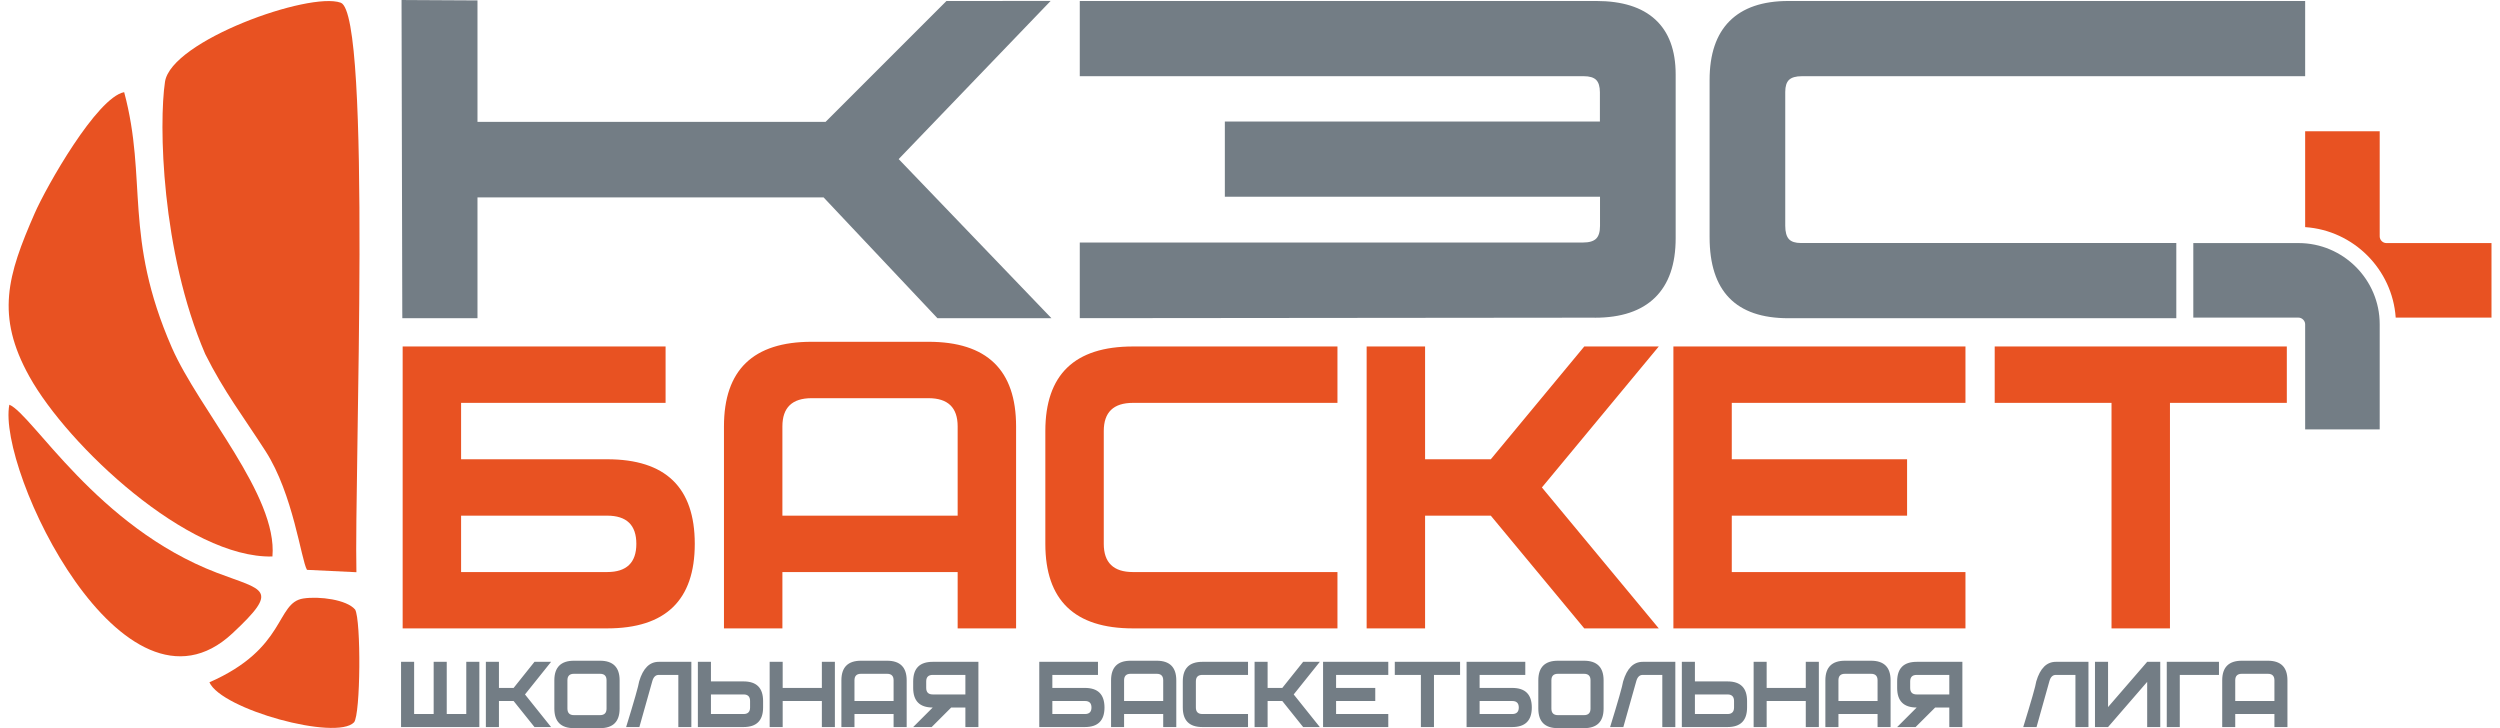 <?xml version="1.0" encoding="UTF-8"?>
<!DOCTYPE svg PUBLIC "-//W3C//DTD SVG 1.1//EN" "http://www.w3.org/Graphics/SVG/1.1/DTD/svg11.dtd">
<!-- Creator: CorelDRAW X7 -->
<svg xmlns="http://www.w3.org/2000/svg" xml:space="preserve" width="206px" height="60px" version="1.1" shape-rendering="geometricPrecision" text-rendering="geometricPrecision" image-rendering="optimizeQuality" fill-rule="evenodd" clip-rule="evenodd"
viewBox="0 0 44998 13196"
 xmlns:xlink="http://www.w3.org/1999/xlink">
 <g id="Слой_x0020_1">
  <g id="_826114960">
   <path fill="#E85222" fill-rule="nonzero" d="M10849 8323l-2647 0 0 -1022 3706 0 0 -1022 -4765 0 0 5109 3706 0c1059,0 1588,-511 1588,-1532 0,-1022 -529,-1533 -1588,-1533zm0 2044l-2647 0 0 -1022 2647 0c353,0 529,170 529,511 0,340 -176,511 -529,511zm7411 1021l-1059 0 0 -1021 -3176 0 0 1021 -1059 0 0 -3661c0,-1022 530,-1533 1589,-1533l2117 0c1059,0 1588,511 1588,1533l0 3661zm-1059 -2043l0 -1618c0,-341 -176,-511 -529,-511l-2117 0c-353,0 -530,170 -530,511l0 1618 3176 0zm6883 2043l-3706 0c-1059,0 -1588,-511 -1588,-1532l0 -2044c0,-1022 529,-1533 1588,-1533l3706 0 0 1022 -3706 0c-353,0 -529,170 -529,511l0 2044c0,340 176,511 529,511l3706 0 0 1021zm5823 0l-1350 0 -1694 -2043 -1191 0 0 2043 -1059 0 0 -5109 1059 0 0 2044 1191 0 1694 -2044 1350 0 -2118 2555 2118 2554zm5558 -4087l-4235 0 0 1022 3177 0 0 1022 -3177 0 0 1022 4235 0 0 1021 -5293 0 0 -5109 5293 0 0 1022zm5824 0l-2118 0 0 4087 -1059 0 0 -4087 -2117 0 0 -1022 5294 0 0 1022z"/>
   <path fill="#737D85" fill-rule="nonzero" d="M39286 5767l-7031 0c-952,0 -1427,-490 -1427,-1468l0 -2849c0,-469 120,-825 362,-1068 242,-242 597,-364 1065,-364l9233 0 133 0 0 133 0 1097 0 133 -133 0 -8987 0c-109,0 -187,22 -234,67 -45,43 -68,116 -68,219l0 2425c0,114 23,195 68,243 43,46 115,69 216,69l6803 0 0 1363zm-23154 -2884l2769 2884 -2066 0 -2064 -2190 -6272 0 0 2056 0 134 -133 0 -1097 0 -132 0 -1 -134 -13 -5500 0 -133 133 1 1110 6 133 0 0 132 0 2070 6308 0 2191 -2191 1888 -1 -2754 2866zm12615 2874l-9200 9 -133 0 0 -133 0 -1105 0 -133 133 0 8989 0c110,0 188,-23 236,-70 46,-45 70,-122 70,-230l0 -530 -6666 0 -133 0 0 -133 0 -1097 0 -133 133 0 6664 0 0 -529c0,-105 -23,-180 -68,-225 -44,-44 -120,-67 -224,-67l-9001 0 -133 0 0 -133 0 -1097 0 -133 133 0 9227 0c469,0 826,112 1069,335 247,226 370,559 370,997l0 2967c0,473 -124,831 -373,1075 -249,244 -613,366 -1093,366l0 -1z"/>
   <path fill="#E85222" d="M41621 2379l0 1737c876,59 1581,764 1641,1640l1736 0 0 -1351 -1906 0c-64,0 -120,-56 -120,-120l0 -1906 -1351 0z"/>
   <path fill="#737D85" d="M42972 7782l0 -1906c0,-809 -661,-1471 -1471,-1471l-1907 0 0 1351 1907 0c63,0 120,57 120,120l0 1906 1351 0z"/>
   <path fill="#E85222" d="M6021 49c568,206 244,8528 284,10321l-896 -43c-106,-183 -249,-1371 -750,-2150 -402,-626 -753,-1079 -1094,-1761 -801,-1862 -841,-4186 -729,-4933 111,-746 2618,-1639 3185,-1434z"/>
   <path fill="#E85222" d="M2096 1670c426,1593 -16,2612 863,4627 495,1133 1921,2680 1824,3788 -1531,38 -3708,-2010 -4404,-3260 -616,-1106 -397,-1834 93,-2954 214,-491 1131,-2106 1624,-2201z"/>
   <path fill="#E85222" d="M15 7334c419,174 1587,2215 3761,3046 846,323 1156,284 280,1100 -1971,1836 -4266,-2962 -4041,-4146z"/>
   <path fill="#E85222" d="M6282 11047c109,198 99,1900 -20,2043 -320,338 -2402,-233 -2621,-725 1404,-615 1199,-1442 1702,-1519 289,-44 787,20 939,201z"/>
   <path fill="#737D85" fill-rule="nonzero" d="M8533 11994l-237 0 0 946 -354 0 0 -946 -237 0 0 946 -354 0 0 -946 -237 0 0 1182 1419 0 0 -1182zm1300 1182l-301 0 -378 -472 -266 0 0 472 -237 0 0 -1182 237 0 0 473 266 0 378 -473 301 0 -473 591 473 591zm1242 -335c0,237 -119,355 -355,355l-473 0c-236,0 -355,-118 -355,-355l0 -512c0,-236 119,-355 355,-355l473 0c236,0 355,119 355,355l0 512zm-237 0l0 -512c0,-79 -39,-118 -118,-118l-473 0c-79,0 -118,39 -118,118l0 512c0,79 39,119 118,119l473 0c79,0 118,-40 118,-119zm1537 -847l-591 0c-167,0 -285,118 -355,355 -12,79 -90,355 -236,827l240 0 233 -827c21,-79 60,-118 118,-118l355 0 0 945 236 0 0 -1182zm1300 828l0 -118c0,-237 -118,-355 -354,-355l-591 0 0 -355 -237 0 0 1182 828 0c236,0 354,-118 354,-354zm-236 0c0,78 -39,118 -118,118l-591 0 0 -355 591 0c79,0 118,40 118,119l0 118zm1537 354l-236 0 0 -472 -710 0 0 472 -236 0 0 -1182 236 0 0 473 710 0 0 -473 236 0 0 1182zm1301 0l-237 0 0 -236 -709 0 0 236 -237 0 0 -847c0,-236 118,-355 355,-355l473 0c236,0 355,119 355,355l0 847zm-237 -472l0 -375c0,-79 -39,-118 -118,-118l-473 0c-79,0 -118,39 -118,118l0 375 709 0zm355 -355l0 118c0,237 118,355 354,355l-354 354 335 0 354 -354 257 0 0 354 236 0 0 -1182 -828 0c-236,0 -354,118 -354,355zm236 0c0,-79 40,-118 118,-118l592 0 0 354 -592 0c-78,0 -118,-39 -118,-118l0 -118zm2877 118l-591 0 0 -236 827 0 0 -237 -1064 0 0 1182 828 0c236,0 354,-118 354,-354 0,-237 -118,-355 -354,-355zm0 473l-591 0 0 -236 591 0c79,0 118,39 118,118 0,78 -39,118 -118,118zm1655 236l-237 0 0 -236 -709 0 0 236 -236 0 0 -847c0,-236 118,-355 354,-355l473 0c237,0 355,119 355,355l0 847zm-237 -472l0 -375c0,-79 -39,-118 -118,-118l-473 0c-78,0 -118,39 -118,118l0 375 709 0zm1537 472l-827 0c-237,0 -355,-118 -355,-354l0 -473c0,-237 118,-355 355,-355l827 0 0 237 -827 0c-79,0 -118,39 -118,118l0 473c0,78 39,118 118,118l827 0 0 236zm1301 0l-302 0 -378 -472 -266 0 0 472 -236 0 0 -1182 236 0 0 473 266 0 378 -473 302 0 -473 591 473 591zm1241 -945l-946 0 0 236 710 0 0 237 -710 0 0 236 946 0 0 236 -1182 0 0 -1182 1182 0 0 237zm1301 0l-473 0 0 945 -237 0 0 -945 -473 0 0 -237 1183 0 0 237zm945 236l-591 0 0 -236 828 0 0 -237 -1064 0 0 1182 827 0c237,0 355,-118 355,-354 0,-237 -118,-355 -355,-355zm0 473l-591 0 0 -236 591 0c79,0 119,39 119,118 0,78 -40,118 -119,118zm1656 -99c0,237 -119,355 -355,355l-473 0c-237,0 -355,-118 -355,-355l0 -512c0,-236 118,-355 355,-355l473 0c236,0 355,119 355,355l0 512zm-237 0l0 -512c0,-79 -39,-118 -118,-118l-473 0c-79,0 -118,39 -118,118l0 512c0,79 39,119 118,119l473 0c79,0 118,-40 118,-119zm1537 -847l-591 0c-167,0 -285,118 -355,355 -12,79 -90,355 -236,827l240 0 233 -827c21,-79 60,-118 118,-118l355 0 0 945 236 0 0 -1182zm1300 828l0 -118c0,-237 -118,-355 -354,-355l-591 0 0 -355 -237 0 0 1182 828 0c236,0 354,-118 354,-354zm-236 0c0,78 -40,118 -118,118l-591 0 0 -355 591 0c78,0 118,40 118,119l0 118zm1537 354l-237 0 0 -472 -709 0 0 472 -236 0 0 -1182 236 0 0 473 709 0 0 -473 237 0 0 1182zm1300 0l-236 0 0 -236 -709 0 0 236 -237 0 0 -847c0,-236 118,-355 355,-355l473 0c236,0 354,119 354,355l0 847zm-236 -472l0 -375c0,-79 -40,-118 -118,-118l-473 0c-79,0 -118,39 -118,118l0 375 709 0zm355 -355l0 118c0,237 118,355 354,355l-354 354 334 0 355 -354 256 0 0 354 237 0 0 -1182 -828 0c-236,0 -354,118 -354,355zm236 0c0,-79 39,-118 118,-118l591 0 0 354 -591 0c-79,0 -118,-39 -118,-118l0 -118zm3231 -355l-591 0c-167,0 -285,118 -355,355 -11,79 -90,355 -236,827l241 0 232 -827c21,-79 60,-118 118,-118l355 0 0 945 236 0 0 -1182zm1301 0l-237 0 -709 820 0 -820 -237 0 0 1182 237 0 709 -819 0 819 237 0 0 -1182zm1064 0l-946 0 0 1182 236 0 0 -945 710 0 0 -237zm1241 1182l-236 0 0 -236 -710 0 0 236 -236 0 0 -847c0,-236 118,-355 355,-355l472 0c237,0 355,119 355,355l0 847zm-236 -472l0 -375c0,-79 -40,-118 -119,-118l-472 0c-79,0 -119,39 -119,118l0 375 710 0z"/>
  </g>
 </g>
</svg>
